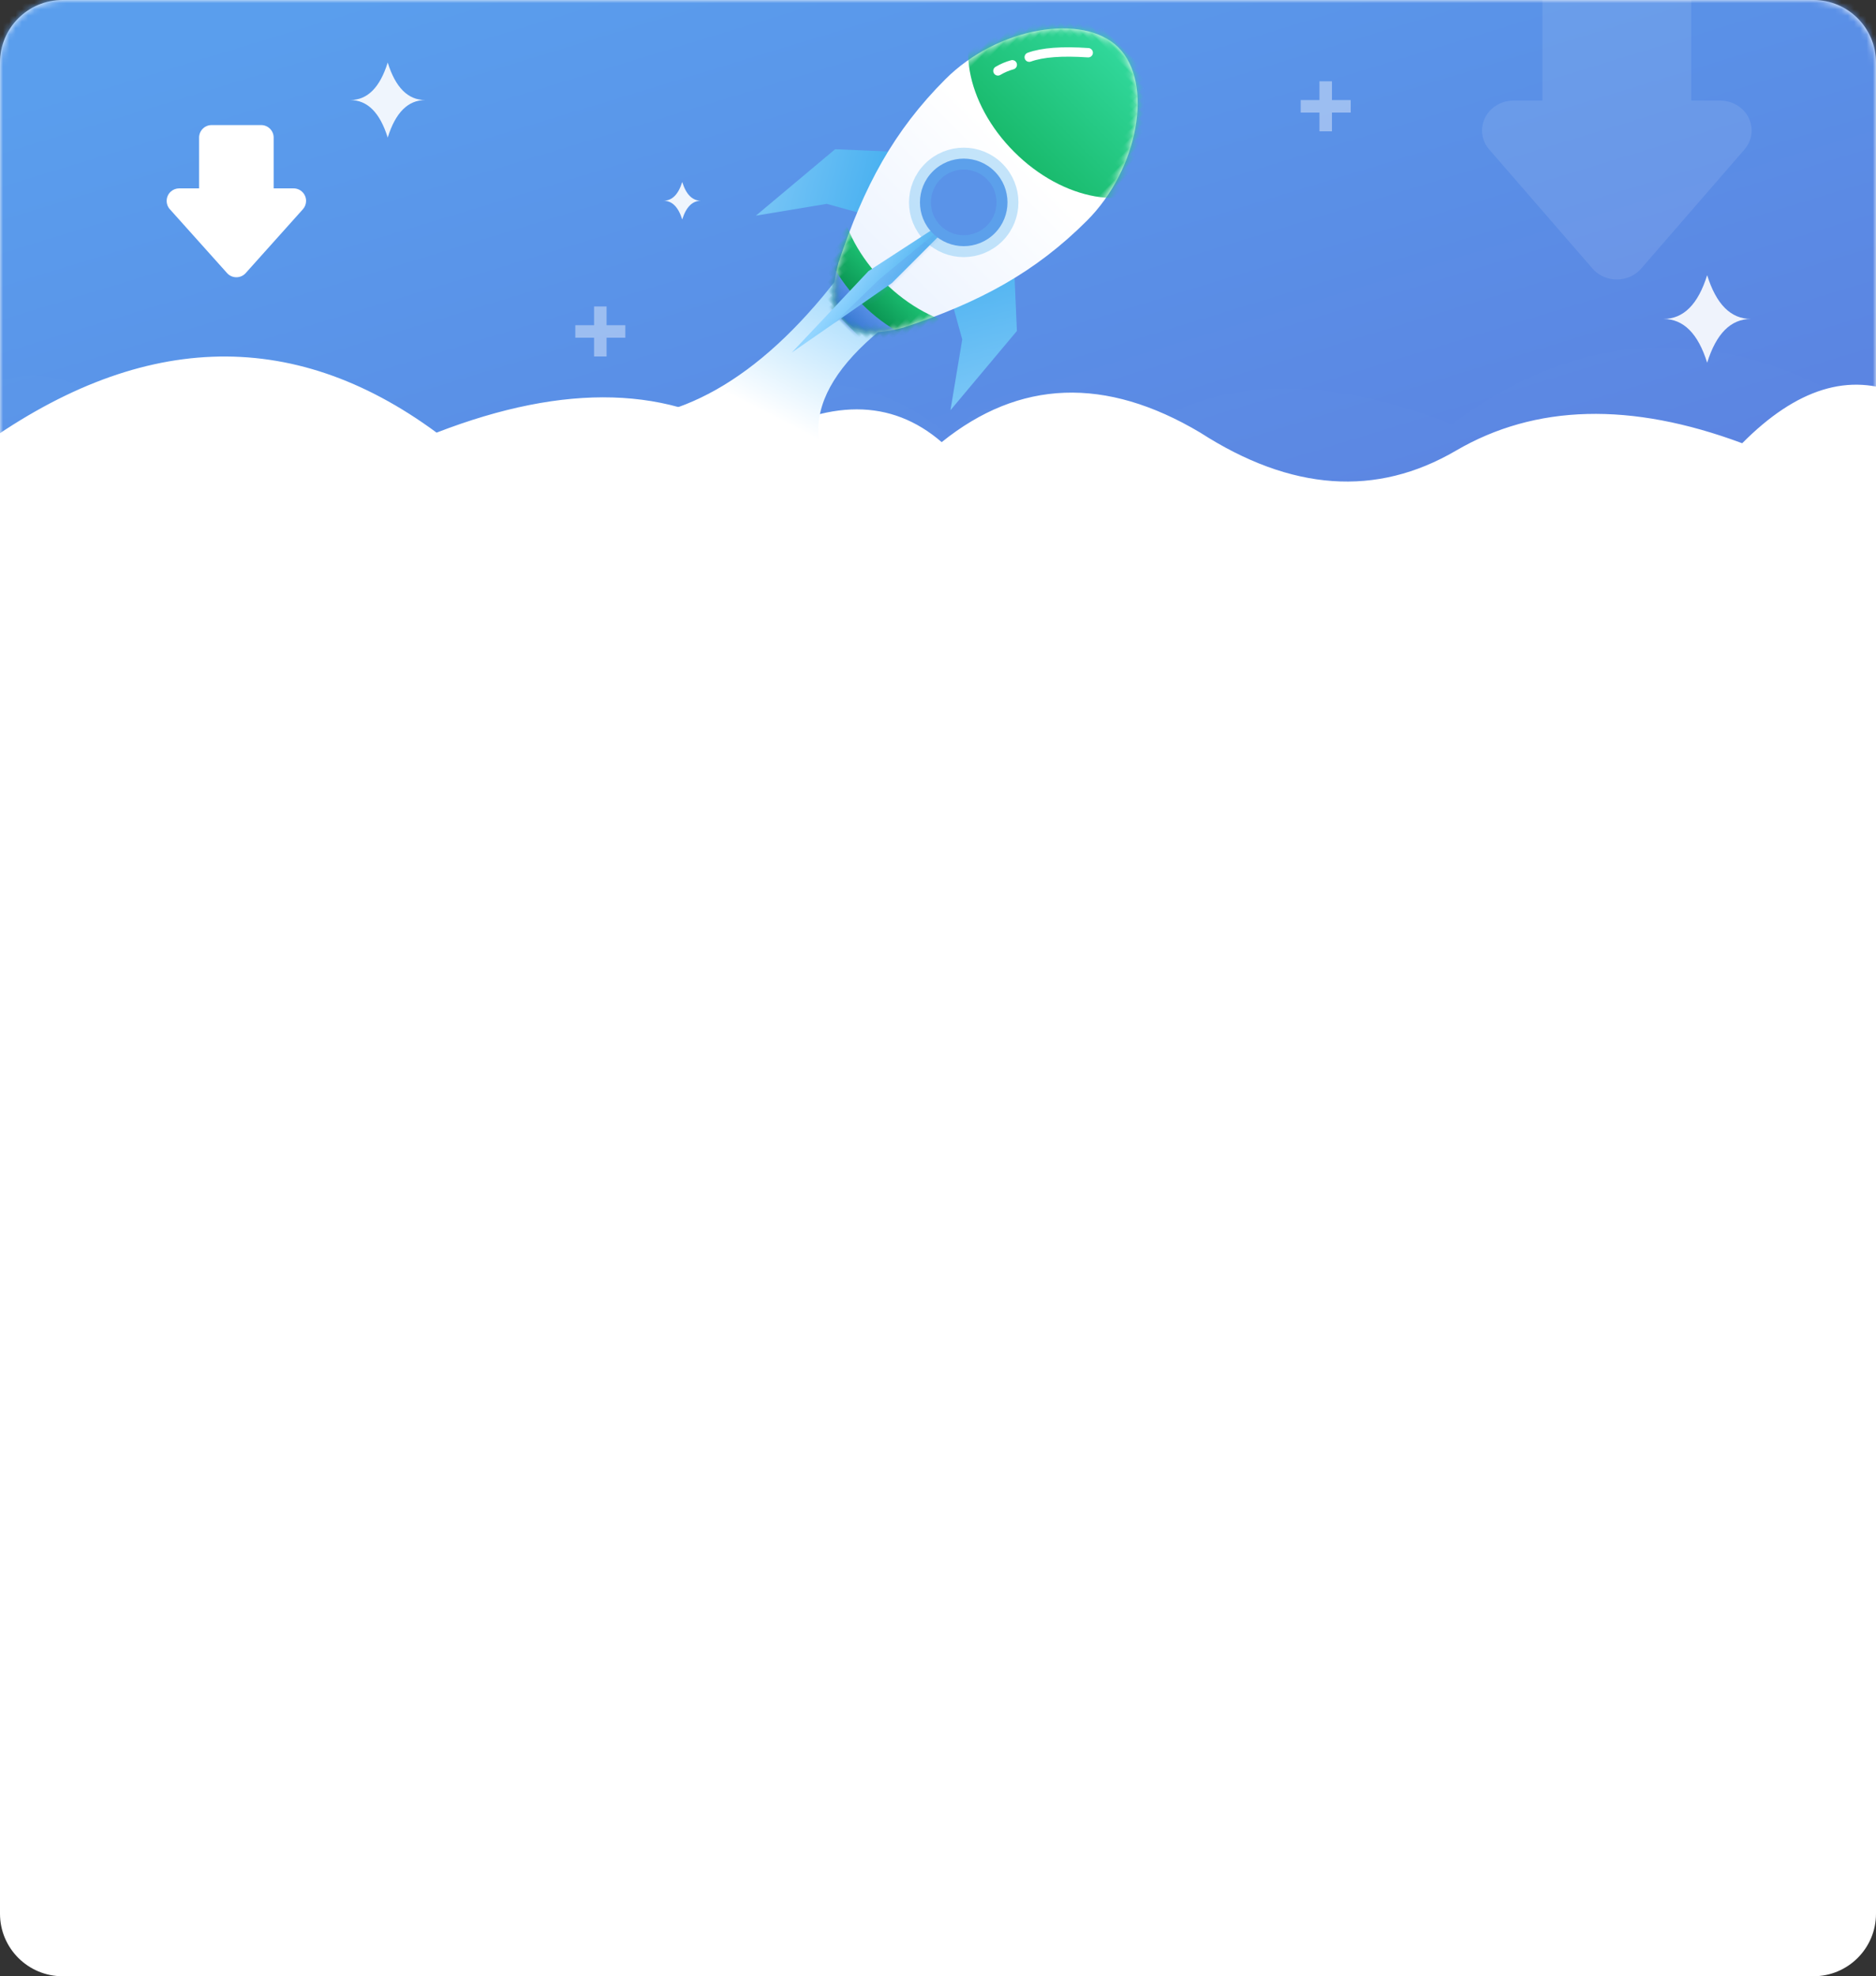 <?xml version="1.0" encoding="UTF-8"?>
<svg width="300px" height="316px" viewBox="0 0 300 316" version="1.1" xmlns="http://www.w3.org/2000/svg" xmlns:xlink="http://www.w3.org/1999/xlink">
    <rect x="0" y="0" width="300" height="316" fill="#333333" stroke="none"/>
    <!-- Generator: Sketch 52.2 (67145) - http://www.bohemiancoding.com/sketch -->
    <title>bg_pop</title>
    <desc>Created with Sketch.</desc>
    <defs>
        <path d="M0,10.001 C0,4.478 4.474,0 10.003,0 L289.997,0 C295.522,0 300,4.482 300,10.001 L300,305.999 C300,311.522 295.526,316 289.997,316 L10.003,316 C4.478,316 0,311.518 0,305.999 L0,10.001 Z" id="path-1"></path>
        <linearGradient x1="-2.491%" y1="135.518%" x2="95.994%" y2="32.032%" id="linearGradient-3">
            <stop stop-color="#5B7ADD" offset="0%"></stop>
            <stop stop-color="#5A9EED" offset="100%"></stop>
        </linearGradient>
        <linearGradient x1="87.932%" y1="-16.282%" x2="56.654%" y2="60.933%" id="linearGradient-4">
            <stop stop-color="#80CCFC" offset="0%"></stop>
            <stop stop-color="#FFFFFF" offset="100%"></stop>
        </linearGradient>
        <linearGradient x1="0%" y1="100%" x2="82.146%" y2="18.271%" id="linearGradient-5">
            <stop stop-color="#78C5F6" offset="0%"></stop>
            <stop stop-color="#45AFF0" offset="100%"></stop>
        </linearGradient>
        <linearGradient x1="0%" y1="100%" x2="82.146%" y2="18.271%" id="linearGradient-6">
            <stop stop-color="#7BC7F7" offset="0%"></stop>
            <stop stop-color="#51B4F1" offset="100%"></stop>
        </linearGradient>
        <linearGradient x1="50%" y1="37.856%" x2="50%" y2="85.603%" id="linearGradient-7">
            <stop stop-color="#FFFFFF" offset="0%"></stop>
            <stop stop-color="#EDF4FF" offset="100%"></stop>
        </linearGradient>
        <path d="M16,0 C24,0 32,11.448 32,23.128 C32,34.807 29.122,44.45 23.366,55.922 C21.025,59.974 18.666,62 16.29,62 C16.193,62 15.807,62 15.71,62 C13.334,62 10.975,59.974 8.634,55.922 C2.878,44.45 -2.27373675e-13,34.807 0,23.128 C2.27373675e-13,11.448 8,1.95736203e-15 16,0 Z" id="path-8"></path>
        <linearGradient x1="50%" y1="0%" x2="50%" y2="100%" id="linearGradient-10">
            <stop stop-color="#36DEA5" offset="0%"></stop>
            <stop stop-color="#19BA6C" offset="100%"></stop>
        </linearGradient>
        <linearGradient x1="50%" y1="56.954%" x2="50%" y2="81.201%" id="linearGradient-11">
            <stop stop-color="#1BBD70" offset="0%"></stop>
            <stop stop-color="#0C9855" offset="100%"></stop>
        </linearGradient>
        <linearGradient x1="50%" y1="58.078%" x2="50%" y2="78.812%" id="linearGradient-12">
            <stop stop-color="#5A91E7" offset="0%"></stop>
            <stop stop-color="#3476D0" offset="100%"></stop>
        </linearGradient>
        <linearGradient x1="83.817%" y1="0%" x2="24.638%" y2="88.857%" id="linearGradient-13">
            <stop stop-color="#57B7F2" offset="0%"></stop>
            <stop stop-color="#93D5FF" offset="100%"></stop>
        </linearGradient>
        <polygon id="path-14" points="2.573 0.414 0 12.54 0.537 30.414 4 11.24 4 0.414"></polygon>
        <path d="M43.761,30.122 L46.947,30.122 C48.052,30.122 48.947,31.018 48.947,32.122 C48.947,32.615 48.766,33.09 48.437,33.457 L39.29,43.667 C38.553,44.49 37.288,44.559 36.465,43.822 C36.411,43.773 36.359,43.722 36.31,43.667 L27.163,33.457 C26.426,32.634 26.495,31.37 27.318,30.633 C27.685,30.304 28.16,30.122 28.653,30.122 L31.839,30.122 L31.839,22 C31.839,20.895 32.735,20 33.839,20 L41.761,20 C42.865,20 43.761,20.895 43.761,22 L43.761,30.122 Z" id="path-16"></path>
    </defs>
    <g id="bg_pop" stroke="none" stroke-width="1" fill="none" fill-rule="evenodd">
        <g>
            <g id="路径">
                <mask id="mask-2" fill="white">
                    <use xlink:href="#path-1"></use>
                </mask>
                <use id="Mask" fill="#FFFFFF" xlink:href="#path-1"></use>
                <path d="M-4,63.051 C4.23,59.492 12.695,62.1 21.396,70.874 C39.213,64.239 54.477,64.636 67.188,72.067 C79.9,79.497 93.524,78.534 108.06,69.177 C123.2,60.167 136.983,60.674 149.409,70.697 C157.499,63.709 167.508,63.709 179.438,70.697 C192.597,61.682 209.511,61.175 230.182,69.177 C253.429,52.038 278.036,53.001 304,72.067 L304,-18 L-4,-18 L-4,63.051 Z" fill="url(#linearGradient-3)" mask="url(#mask-2)" transform="translate(150, 29.5) scale(-1, 1) translate(-150, -29.5) "></path>
                <path d="M-2,61.642 C6.23,58.046 14.695,60.681 23.396,69.549 C41.213,62.842 56.477,63.244 69.188,70.754 C81.9,78.263 95.524,77.29 110.06,67.833 C125.2,58.728 138.983,59.24 151.409,69.37 C159.499,62.307 169.508,62.307 181.438,69.37 C194.597,60.258 211.511,59.746 232.182,67.833 C255.429,50.512 280.036,51.486 306,70.754 L306,87.593 L-2,87.593 L-2,61.642 Z" fill="#FFFFFF" opacity="0.1" mask="url(#mask-2)"></path>
                <g id="分组-16" mask="url(#mask-2)">
                    <g transform="translate(88, -8)">
                        <path d="M42.619,49.69 C33.316,68.216 21.628,78.153 7.555,79.498 L3.738,87.419 L56.912,87.497 C41.945,80.157 39.948,69.857 50.921,56.596 L42.619,49.69 Z" id="路径-5" fill="url(#linearGradient-4)" transform="translate(30.325, 68.593) rotate(11) translate(-30.325, -68.593) "></path>
                        <g id="分组-12" stroke-width="1" fill="none" transform="translate(65.406, 41.069) rotate(-315) translate(-65.406, -41.069) translate(43.406, 5.069)">
                            <polygon id="路径-2" fill="url(#linearGradient-5)" points="9.654 36 1.448 43.527 0 60 6.678 50.655 14 46.506"></polygon>
                            <polygon id="路径-2-copy" fill="url(#linearGradient-6)" transform="translate(37, 48) scale(-1, 1) translate(-37, -48) " points="39.654 36 31.448 43.527 30 60 36.678 50.655 44 46.506"></polygon>
                            <g id="椭圆形" transform="translate(6, 0)">
                                <mask id="mask-9" fill="white">
                                    <use xlink:href="#path-8"></use>
                                </mask>
                                <use id="Mask" fill="url(#linearGradient-7)" xlink:href="#path-8"></use>
                                <ellipse fill="url(#linearGradient-10)" mask="url(#mask-9)" cx="16" cy="9.586" rx="20" ry="14"></ellipse>
                                <path d="M-4,39 C-4,46.732 4.954,53 16,53 C27.046,53 36,46.732 36,39 L36,62 L-4,62 L-4,39 Z" id="路径-copy" fill="url(#linearGradient-11)" mask="url(#mask-9)"></path>
                                <path d="M-4,44 C-4,51.732 4.954,58 16,58 C27.046,58 36,51.732 36,44 L36,67 L-4,67 L-4,44 Z" id="路径" fill="url(#linearGradient-12)" mask="url(#mask-9)"></path>
                            </g>
                            <path d="M19.155,4 C15.987,6.76 13.932,9.151 12.991,11.173 M11.932,13.949 C11.522,14.667 11.211,15.438 11,16.263" id="形状" stroke="#FFFFFF" stroke-width="1.5" stroke-linecap="round" stroke-linejoin="round"></path>
                            <g id="分组-15" transform="translate(19, 41)">
                                <g id="路径-3">
                                    <mask id="mask-15" fill="white">
                                        <use xlink:href="#path-14"></use>
                                    </mask>
                                    <use id="Mask" fill="url(#linearGradient-13)" xlink:href="#path-14"></use>
                                    <polygon fill="#5A93E8" opacity="0.5" mask="url(#mask-15)" points="3.327 -1.5804804e-13 2.161 12.174 2 22.307 7.838 3.451"></polygon>
                                </g>
                            </g>
                            <circle id="椭圆形" stroke-opacity="0.364" stroke="#62BAF1" stroke-width="3.5" fill="#5A93E8" cx="22" cy="35" r="7"></circle>
                        </g>
                    </g>
                </g>
            </g>
            <path d="M95,52 L95,49 L97,49 L97,52 L100,52 L100,54 L97,54 L97,57 L95,57 L95,54 L92,54 L92,52 L95,52 Z" id="合并形状" fill="#FFFFFF" opacity="0.4"></path>
            <path d="M211,16 L211,13 L213,13 L213,16 L216,16 L216,18 L213,18 L213,21 L211,21 L211,18 L208,18 L208,16 L211,16 Z" id="合并形状-copy-2" fill="#FFFFFF" opacity="0.4"></path>
            <path d="M68,16 C65.244,16 63.244,18 62,22 C60.756,18 58.756,16 56,16 C58.756,16 60.756,14 62,10 C63.244,14 65.244,16 68,16 Z" id="合并形状" fill="#FFFFFF" opacity="0.9"></path>
            <path d="M112.098,32.098 C110.72,32.098 109.72,33.098 109.098,35.098 C108.476,33.098 107.476,32.098 106.098,32.098 C107.476,32.098 108.476,31.098 109.098,29.098 C109.72,31.098 110.72,32.098 112.098,32.098 Z" id="合并形状-copy-4" fill="#FFFFFF" opacity="0.9"></path>
            <path d="M280,51 C276.785,51 274.452,53.333 273,58 C271.548,53.333 269.215,51 266,51 C269.215,51 271.548,48.667 273,44 C274.452,48.667 276.785,51 280,51 Z" id="合并形状-copy-3" fill="#FFFFFF" opacity="0.9"></path>
            <path d="M246.659,7.8623635e-14 L270.454,7.8623635e-14 L270.454,16.082 L275.074,16.082 C277.857,16.082 280.113,18.223 280.113,20.864 C280.113,21.974 279.707,23.048 278.964,23.905 L262.446,42.945 C260.677,44.984 257.502,45.276 255.354,43.596 C255.103,43.401 254.873,43.182 254.667,42.945 L238.149,23.905 C236.38,21.866 236.688,18.851 238.836,17.172 C239.738,16.467 240.87,16.082 242.039,16.082 L246.659,16.082 L246.659,1.0658141e-14 Z" id="路径" fill="#FFFFFF" opacity="0.1"></path>
            <mask id="mask-17" fill="white">
                <use xlink:href="#path-16"></use>
            </mask>
            <use id="合并形状" fill="#FFFFFF" opacity="0.2" xlink:href="#path-16"></use>
        </g>
    </g>
</svg>